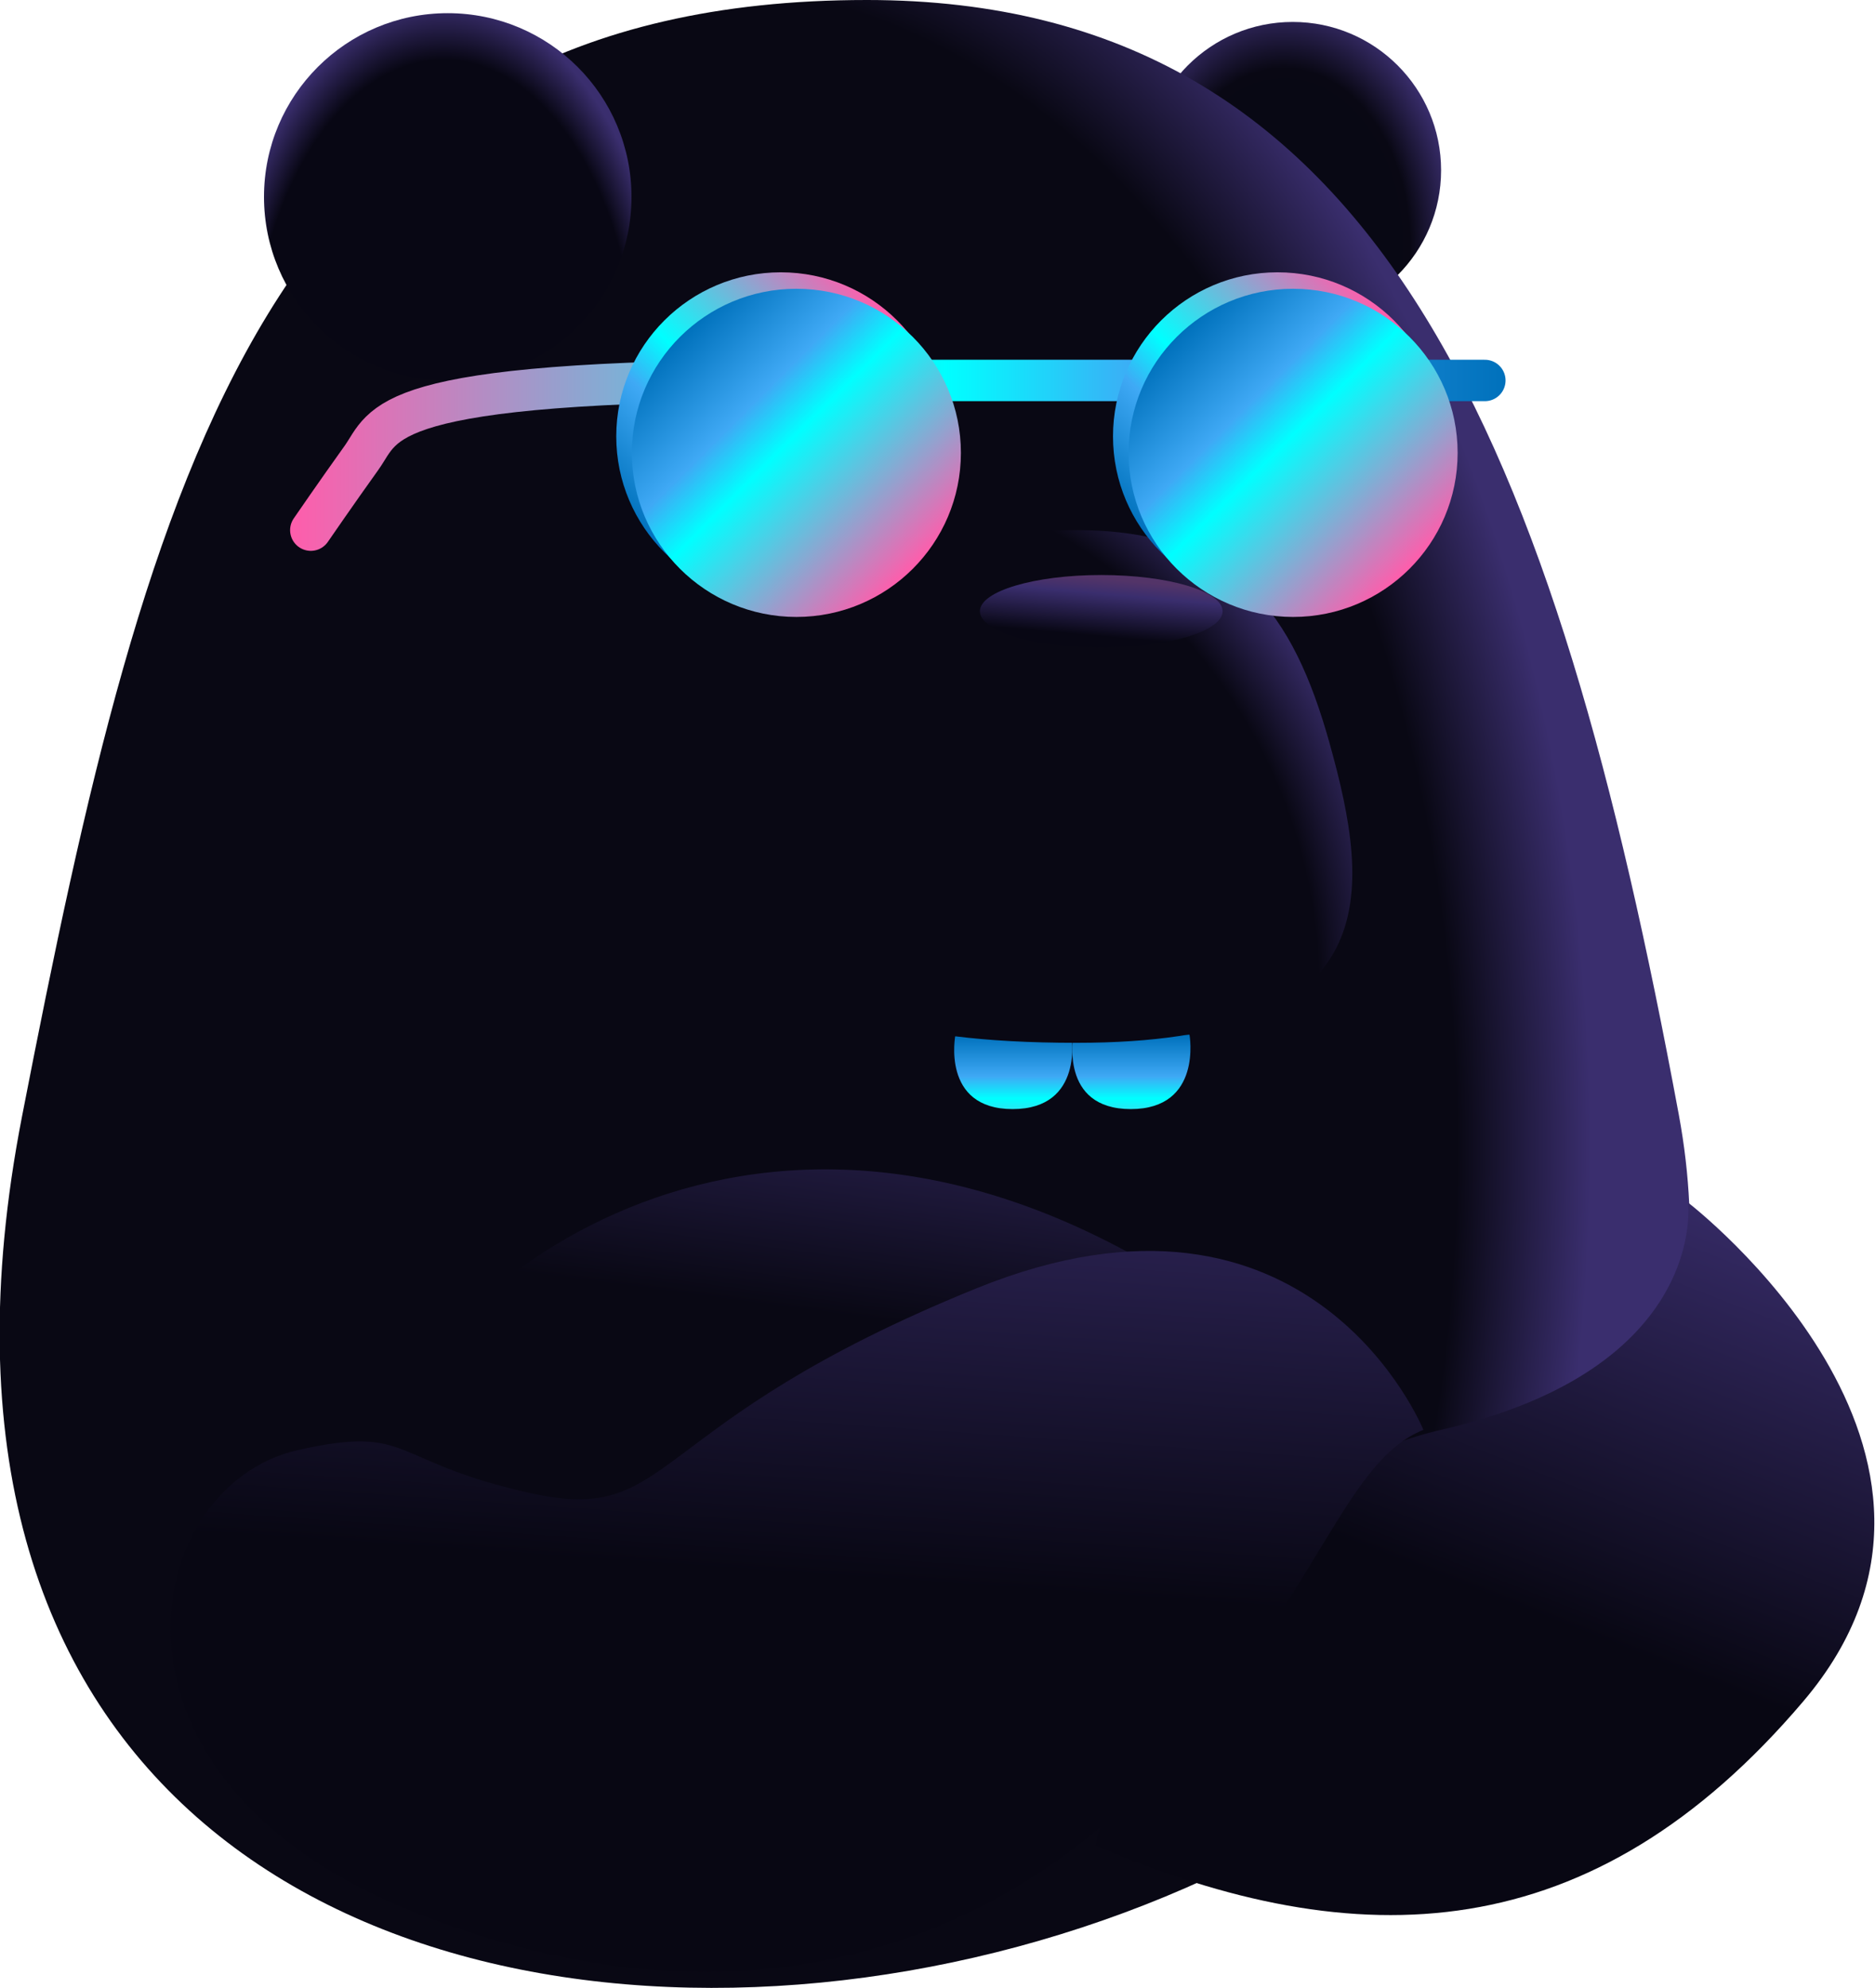 <svg width="317" height="336" viewBox="0 0 317 336" fill="none" xmlns="http://www.w3.org/2000/svg">
<g clip-path="url(#clip0_12633_662)">
<path d="M218.56 53.849C232.407 53.849 243.64 42.626 243.64 28.779C243.64 14.931 232.407 3.708 218.56 3.708C204.713 3.708 193.48 14.931 193.48 28.779C193.48 42.626 204.713 53.849 218.56 53.849Z" fill="url(#paint0_radial_12633_662)"/>
<path d="M283.831 188.409C314.448 353.406 -40.228 414.503 3.718 188.727C25.11 78.821 45.478 0 146.573 0C233.751 0 263.006 76.226 283.831 188.409Z" fill="url(#paint1_radial_12633_662)"/>
<path d="M63.134 247.05C67.04 223.609 119.944 173.09 190.929 211.78C261.904 250.469 145.182 272.926 101.713 266.086C58.243 259.247 63.134 247.05 63.134 247.05Z" fill="url(#paint2_linear_12633_662)"/>
<path d="M161.531 174.889C161.531 174.889 159.036 187.464 171.203 187.464C183.371 187.464 181.134 174.889 181.134 174.889H161.541H161.531Z" fill="url(#paint3_linear_12633_662)"/>
<path d="M181.504 174.889C181.504 174.889 179.009 187.464 191.176 187.464C203.343 187.464 201.107 174.889 201.107 174.889H181.514H181.504Z" fill="url(#paint4_linear_12633_662)"/>
<path d="M185.18 311.913C229.673 331.02 269.226 329.548 304.883 287.558C340.539 245.578 285.4 203.27 285.4 203.27C285.4 203.27 288.869 231.343 243.65 241.671C198.42 252 185.18 311.913 185.18 311.913Z" fill="url(#paint5_linear_12633_662)"/>
<path d="M50.358 245.101C23.529 251.135 13.479 300.749 70.021 323.206C126.552 345.662 170.509 327.6 196.881 298.304C223.253 269.018 227.279 247.039 240.649 241.681C240.649 241.681 221.663 194.82 165.071 217.763C108.48 240.707 114.345 257.795 89.921 252.427C65.498 247.059 69.891 240.707 50.358 245.101Z" fill="url(#paint6_linear_12633_662)"/>
<path d="M75.697 64.317C92.854 64.317 106.761 50.42 106.761 33.272C106.761 16.124 92.854 2.227 75.697 2.227C58.539 2.227 44.633 16.124 44.633 33.272C44.633 50.42 58.539 64.317 75.697 64.317Z" fill="url(#paint7_radial_12633_662)"/>
<path d="M224.757 125.533C231.884 150.952 234.707 176.261 182.032 176.261C118.185 176.261 128.99 151.618 137.569 125.583C144.477 104.657 150.571 89.607 182.032 89.607C209.17 89.607 218.743 104.091 224.757 125.523V125.533Z" fill="url(#paint8_radial_12633_662)"/>
<path d="M186.185 109.448C197.517 109.448 206.702 106.705 206.702 103.315C206.702 99.925 197.517 97.191 186.185 97.191C174.853 97.191 165.668 99.935 165.668 103.315C165.668 106.695 174.853 109.448 186.185 109.448Z" fill="url(#paint9_linear_12633_662)"/>
<path d="M52.547 89.606C52.547 89.606 56.95 83.195 61.106 77.399C65.261 71.604 63.491 64.307 134.645 64.307H251.038" stroke="url(#paint10_linear_12633_662)" stroke-width="7" stroke-miterlimit="10" stroke-linecap="round"/>
<path d="M215.985 101.496C231.343 101.496 243.799 89.08 243.799 73.761C243.799 58.442 231.343 46.026 215.985 46.026C200.627 46.026 188.172 58.442 188.172 73.761C188.172 89.08 200.627 101.496 215.985 101.496Z" fill="url(#paint11_linear_12633_662)"/>
<path d="M218.622 104.279C233.98 104.279 246.436 91.863 246.436 76.544C246.436 61.226 233.98 48.81 218.622 48.81C203.264 48.81 190.809 61.226 190.809 76.544C190.809 91.863 203.264 104.279 218.622 104.279Z" fill="url(#paint12_linear_12633_662)"/>
<path d="M132.001 101.496C147.359 101.496 159.814 89.08 159.814 73.761C159.814 58.442 147.359 46.026 132.001 46.026C116.643 46.026 104.188 58.442 104.188 73.761C104.188 89.08 116.643 101.496 132.001 101.496Z" fill="url(#paint13_linear_12633_662)"/>
<path d="M134.642 104.279C150 104.279 162.455 91.863 162.455 76.544C162.455 61.226 150 48.81 134.642 48.81C119.284 48.81 106.828 61.226 106.828 76.544C106.828 91.863 119.284 104.279 134.642 104.279Z" fill="url(#paint14_linear_12633_662)"/>
</g>
<defs>
<radialGradient id="paint0_radial_12633_662" cx="0" cy="0" r="1" gradientUnits="userSpaceOnUse" gradientTransform="translate(217.037 41.611) scale(29.633 41.761)">
<stop offset="0.64" stop-color="#080814"/>
<stop offset="0.72" stop-color="#090814"/>
<stop offset="1" stop-color="#3A2E6E"/>
</radialGradient>
<radialGradient id="paint1_radial_12633_662" cx="0" cy="0" r="1" gradientUnits="userSpaceOnUse" gradientTransform="translate(117.715 194.297) scale(151.791 233.649)">
<stop stop-color="#090814"/>
<stop offset="0.85" stop-color="#090814"/>
<stop offset="1" stop-color="#3A2E6E"/>
</radialGradient>
<linearGradient id="paint2_linear_12633_662" x1="135.938" y1="258.412" x2="148.374" y2="165.416" gradientUnits="userSpaceOnUse">
<stop offset="0.39" stop-color="#090814"/>
<stop offset="1" stop-color="#3A2E6E"/>
</linearGradient>
<linearGradient id="paint3_linear_12633_662" x1="171.303" y1="175.018" x2="171.303" y2="198.19" gradientUnits="userSpaceOnUse">
<stop stop-color="#0071BC"/>
<stop offset="0.3" stop-color="#3FA9F5"/>
<stop offset="0.46" stop-color="#00FFFF"/>
<stop offset="1" stop-color="#FF5DAB"/>
</linearGradient>
<linearGradient id="paint4_linear_12633_662" x1="191.276" y1="175.018" x2="191.276" y2="198.19" gradientUnits="userSpaceOnUse">
<stop stop-color="#0071BC"/>
<stop offset="0.3" stop-color="#3FA9F5"/>
<stop offset="0.46" stop-color="#00FFFF"/>
<stop offset="1" stop-color="#FF5DAB"/>
</linearGradient>
<linearGradient id="paint5_linear_12633_662" x1="237.616" y1="321.546" x2="287.391" y2="194.116" gradientUnits="userSpaceOnUse">
<stop offset="0.39" stop-color="#080713"/>
<stop offset="1" stop-color="#3A2E6E"/>
</linearGradient>
<linearGradient id="paint6_linear_12633_662" x1="129.882" y1="327.54" x2="140.857" y2="170.107" gradientUnits="userSpaceOnUse">
<stop offset="0.39" stop-color="#080713"/>
<stop offset="1" stop-color="#3A2E6E"/>
</linearGradient>
<radialGradient id="paint7_radial_12633_662" cx="0" cy="0" r="1" gradientUnits="userSpaceOnUse" gradientTransform="translate(75.043 65.326) scale(38.42 64.904)">
<stop offset="0.85" stop-color="#080714"/>
<stop offset="1" stop-color="#3A2E6E"/>
</radialGradient>
<radialGradient id="paint8_radial_12633_662" cx="0" cy="0" r="1" gradientUnits="userSpaceOnUse" gradientTransform="translate(133.781 167.267) scale(104.683 104.637)">
<stop offset="0.85" stop-color="#090814"/>
<stop offset="1" stop-color="#3A2E6E"/>
</radialGradient>
<linearGradient id="paint9_linear_12633_662" x1="185.817" y1="107.51" x2="186.672" y2="97.867" gradientUnits="userSpaceOnUse">
<stop stop-color="#080714"/>
<stop offset="0.74" stop-color="#3A2E6E"/>
<stop offset="1" stop-color="#533468"/>
</linearGradient>
<linearGradient id="paint10_linear_12633_662" x1="49.068" y1="76.962" x2="254.517" y2="76.962" gradientUnits="userSpaceOnUse">
<stop stop-color="#FF5DAB"/>
<stop offset="0.54" stop-color="#00FFFF"/>
<stop offset="0.7" stop-color="#3FA9F5"/>
<stop offset="1" stop-color="#0071BC"/>
</linearGradient>
<linearGradient id="paint11_linear_12633_662" x1="196.383" y1="93.434" x2="235.599" y2="54.099" gradientUnits="userSpaceOnUse">
<stop stop-color="#0071BC"/>
<stop offset="0.3" stop-color="#3FA9F5"/>
<stop offset="0.46" stop-color="#00FFFF"/>
<stop offset="1" stop-color="#FF5DAB"/>
</linearGradient>
<linearGradient id="paint12_linear_12633_662" x1="199.019" y1="56.882" x2="238.236" y2="96.206" gradientUnits="userSpaceOnUse">
<stop stop-color="#0071BC"/>
<stop offset="0.3" stop-color="#3FA9F5"/>
<stop offset="0.46" stop-color="#00FFFF"/>
<stop offset="1" stop-color="#FF5DAB"/>
</linearGradient>
<linearGradient id="paint13_linear_12633_662" x1="112.398" y1="93.434" x2="151.625" y2="54.099" gradientUnits="userSpaceOnUse">
<stop stop-color="#0071BC"/>
<stop offset="0.3" stop-color="#3FA9F5"/>
<stop offset="0.46" stop-color="#00FFFF"/>
<stop offset="1" stop-color="#FF5DAB"/>
</linearGradient>
<linearGradient id="paint14_linear_12633_662" x1="115.039" y1="56.882" x2="154.256" y2="96.206" gradientUnits="userSpaceOnUse">
<stop stop-color="#0071BC"/>
<stop offset="0.3" stop-color="#3FA9F5"/>
<stop offset="0.46" stop-color="#00FFFF"/>
<stop offset="1" stop-color="#FF5DAB"/>
</linearGradient>
<clipPath id="clip0_12633_662">
<rect width="317" height="336" fill="white"/>
</clipPath>
</defs>
</svg>
